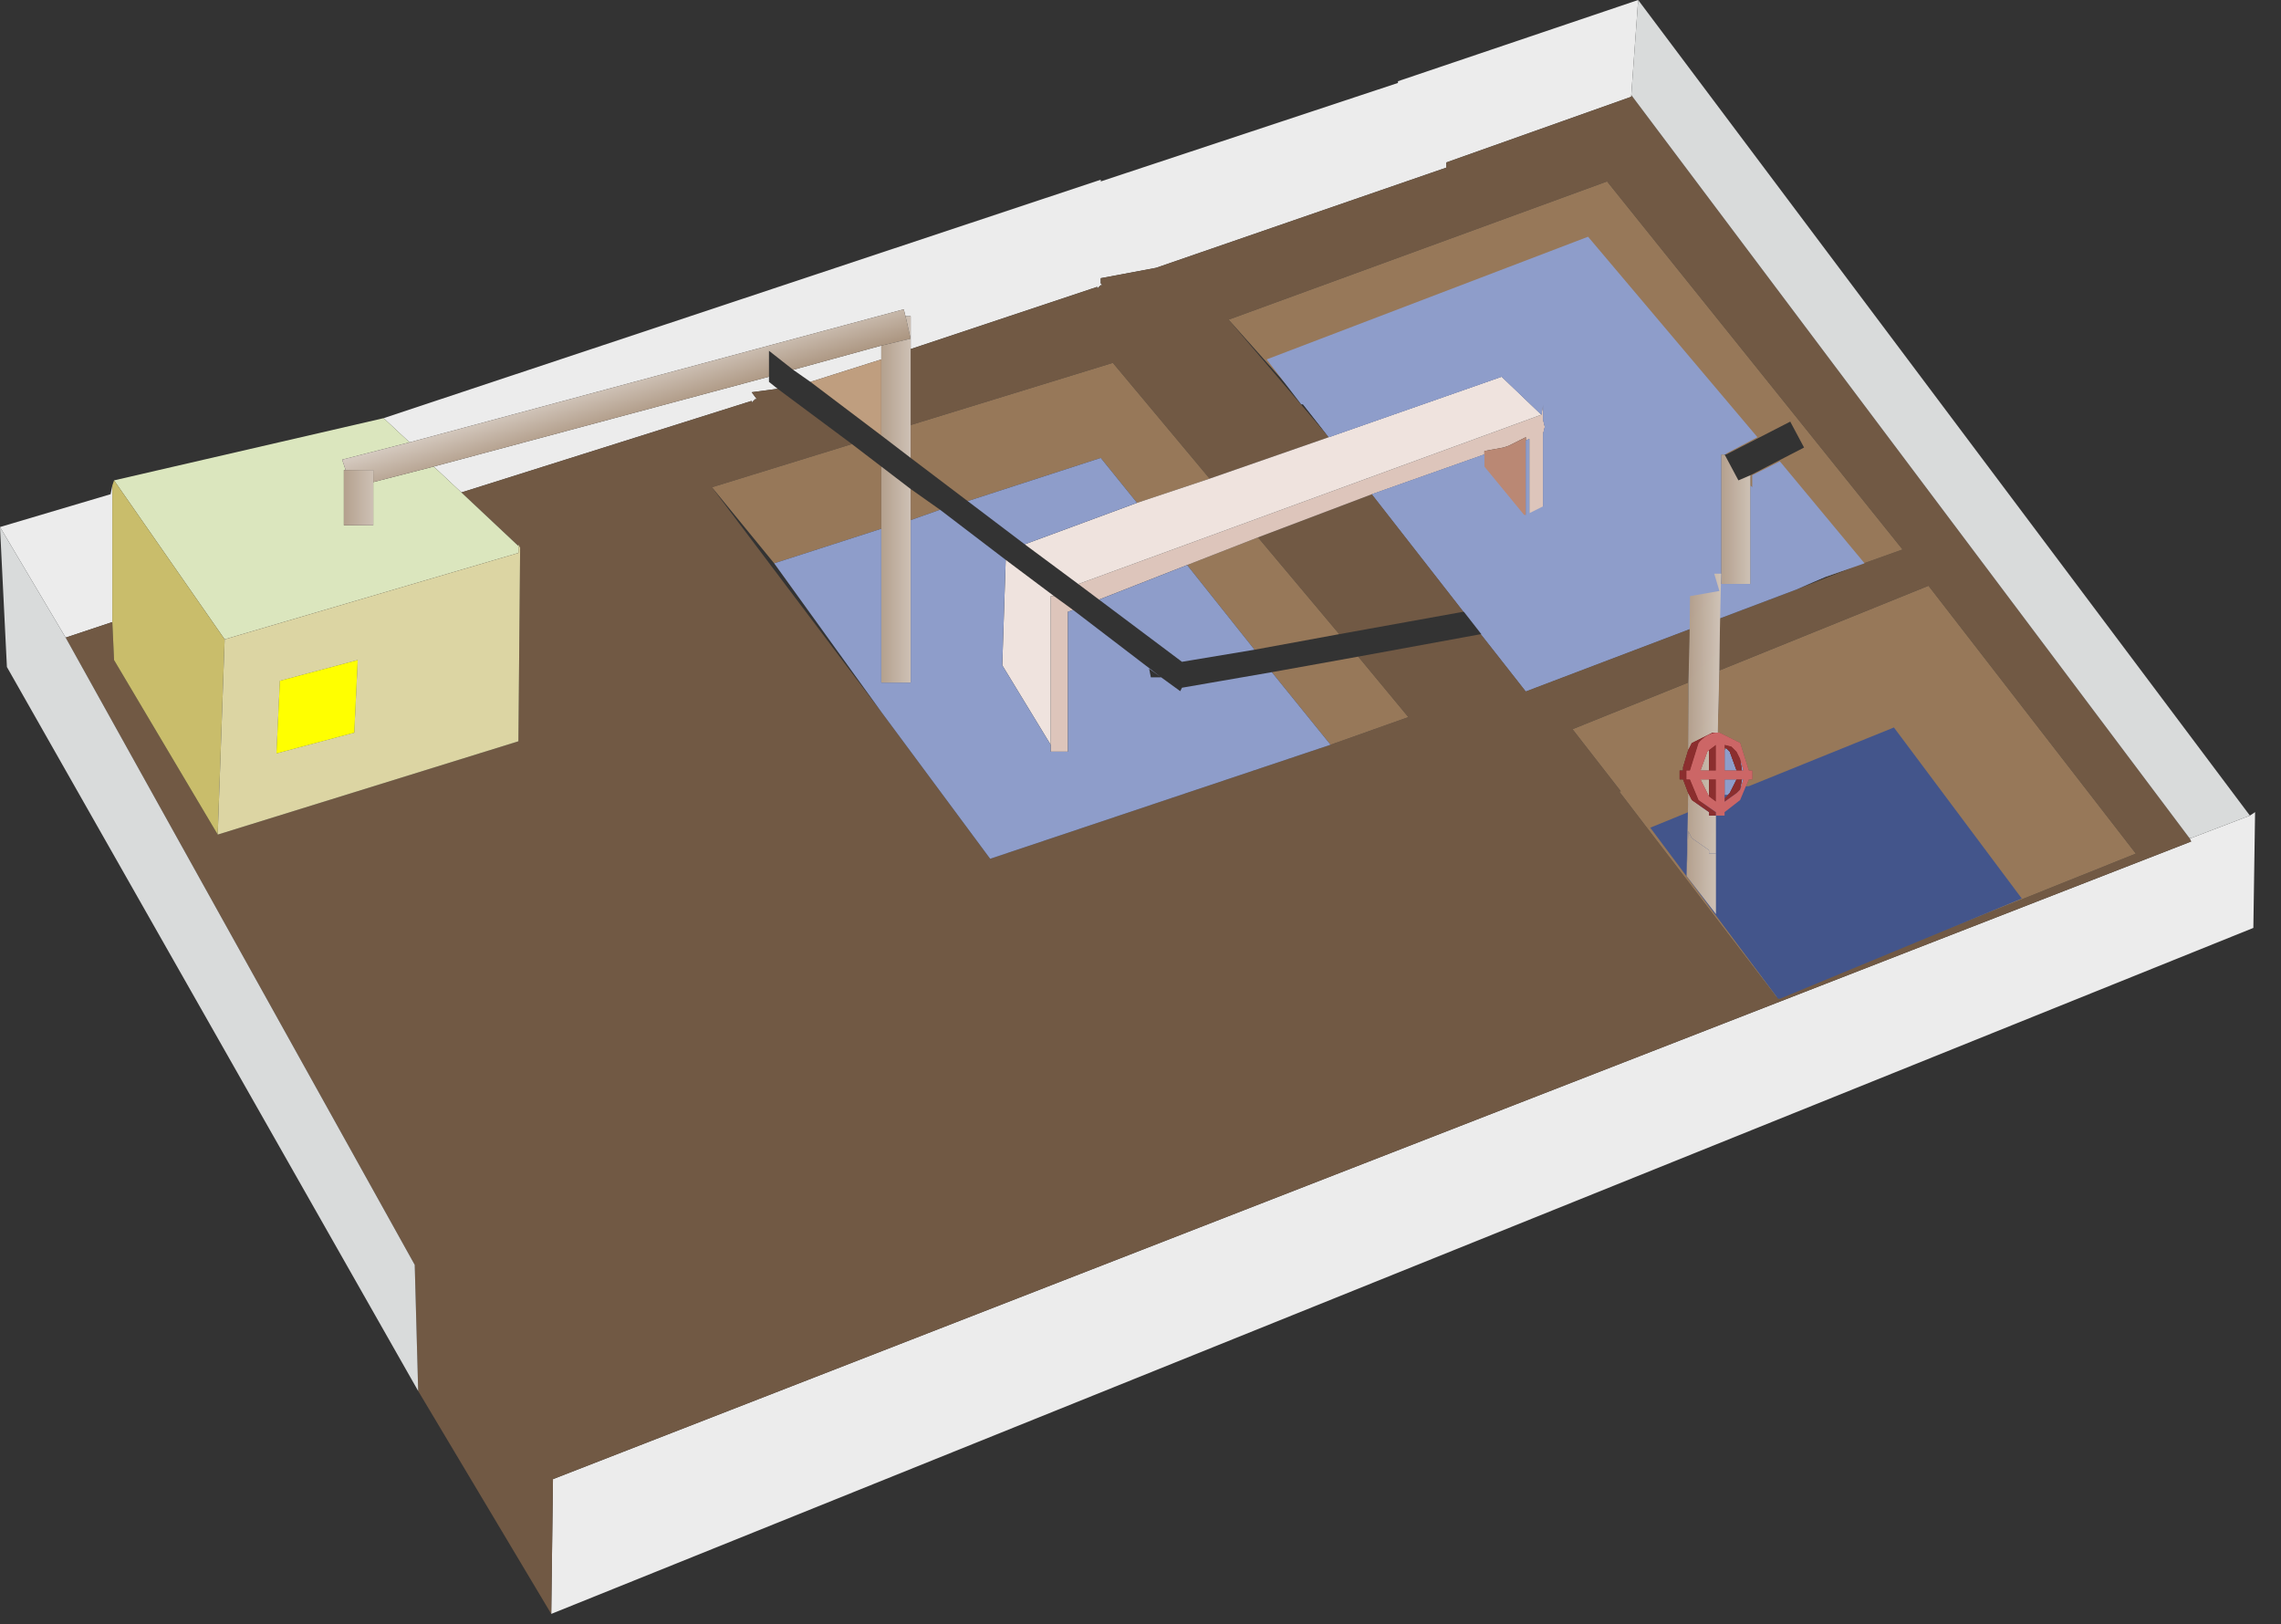 <?xml version="1.0" encoding="utf-8"?>
<svg version="1.1" id="Layer_1"
xmlns="http://www.w3.org/2000/svg"
xmlns:xlink="http://www.w3.org/1999/xlink"
xmlns:author="http://www.sothink.com"
width="66px" height="47px"
xml:space="preserve">
<rect width="100%" height="100%" fill="#333333" stroke="none"/>
<g id="70" transform="matrix(1, 0, 0, 1, 32.6, 23.35)">
<path style="fill:#ECECEC;fill-opacity:1" d="M14.6,-20.55L9.25 -18.65L9.25 -18.5L0.85 -15.6L-0.75 -15.3L-0.75 -15.2L-0.75 -15.15L-0.7 -15.1L-0.75 -15.1L-0.85 -15L-0.85 -15.05L-6.25 -13.25L-6.25 -14.2L-6.4 -14.2L-6.45 -14.4L-20.75 -10.55L-21.5 -11.25L-0.75 -18.15L-0.75 -18.1L7.85 -20.95L7.85 -21L14.8 -23.35L14.6 -20.6L14.6 -20.55M-16.65,23.35L-16.6 19.45L30.8 1L30.75 0.9L30.8 0.9L32.5 0.25L32.65 0.15L32.6 3.5L-16.65 23.35M-29.35,-5.35L-30.7 -4.9L-32.6 -8.1L-29.4 -9.05L-29.35 -9.3L-29.35 -5.35M-10.35,-12.3L-10.1 -12.1L-10.85 -12L-10.7 -11.8L-10.75 -11.8L-10.85 -11.7L-10.85 -11.75L-19.25 -9.1L-20.05 -9.85L-10.35 -12.45L-10.35 -12.3M-9.15,-12.3L-9.65 -12.65L-7.1 -13.35L-7.1 -12.95L-9.15 -12.3" />
<path style="fill:#715944;fill-opacity:1" d="M-6.25,-13.25L-0.85 -15.05L-0.85 -15L-0.75 -15.1L-0.7 -15.1L-0.75 -15.15L-0.75 -15.2L-0.75 -15.3L0.85 -15.6L9.25 -18.5L9.25 -18.65L14.6 -20.55L14.6 -20.6L30.75 0.9L30.8 1L-16.6 19.45L-16.65 23.35L-20.5 16.9L-20.6 13.25L-30.7 -4.9L-29.35 -5.35L-29.3 -4.25L-26.3 0.8L-17.6 -1.9L-17.55 -7.5L-17.6 -7.6L-17.6 -7.55L-19.25 -9.1L-10.85 -11.75L-10.85 -11.7L-10.75 -11.8L-10.7 -11.8L-10.85 -12L-10.1 -12.1L-7.95 -10.5L-12 -9.25L-7.1 -2.75L-3.95 1.5L5.9 -1.8L8.15 -2.6L6.7 -4.35L10.25 -5L11.55 -3.35L16.3 -5.15L16.25 -3.6L12.9 -2.25L14.3 -0.45L14.25 -0.45L18.8 5.5L18.85 5.5L29.2 1.35L23.2 -6.4L17.15 -3.95L17.15 -5.45L19.4 -6.3L21.05 -6.95L22.45 -7.45L13.9 -18.1L2.95 -14.1L5.85 -10.7L2.4 -9.5L-0.4 -12.85L-6.25 -11.05L-6.25 -13.25M9.75,-5.65L6.15 -5L3.8 -7.8L7.1 -9.05L9.75 -5.65" />
<path style="fill:#D9DBDB;fill-opacity:1" d="M32.5,0.25L30.8 0.9L30.75 0.9L14.6 -20.6L14.8 -23.35L32.5 0.25M-20.5,16.9L-32.4 -4.05L-32.6 -8.1L-30.7 -4.9L-20.6 13.25L-20.5 16.9" />
<path style="fill:#977859;fill-opacity:1" d="M6.15,-5L3.7 -4.55L1.75 -7L3.8 -7.8L6.15 -5M-0.75,-10.1L-4.6 -8.85L-6.25 -10.1L-6.25 -11.05L-0.4 -12.85L2.4 -9.5L0.3 -8.8L-0.75 -10.1M-6.25,-9.2L-5.4 -8.6L-6.25 -8.3L-6.25 -9.2M-7.95,-10.5L-7.1 -9.85L-7.1 -8.05L-10.2 -7.05L-12 -9.25L-7.95 -10.5M6.7,-4.35L8.15 -2.6L5.9 -1.8L4.2 -3.9L6.7 -4.35M20.2,-6.65L18.05 -9.3L18.05 -9.6L19.6 -10.4L19.2 -11.15L17.35 -10.2L13.55 -14.95L5 -11.8L2.95 -14.1L13.9 -18.1L22.45 -7.45L21.05 -6.95L20.2 -6.65M16.25,-1.65L16.1 -1.15L16.1 -1.05L16 -1.05L16 -0.8L16.1 -0.8L16.25 -0.4L16.2 2L17.05 2L17.05 0.25L17.3 0.25L17.3 0.15L17.75 -0.2L18 -0.8L18.1 -0.8L18.1 -1.05L18 -1.05L17.75 -1.85L17.15 -2.15L17.1 -2.15L17.15 -3.95L23.2 -6.4L29.2 1.35L18.85 5.5L18.8 5.5L14.25 -0.45L14.3 -0.45L12.9 -2.25L16.25 -3.6L16.25 -1.65M17.3,-1.7L17.35 -1.7L17.3 -1.65L17.3 -1.7" />
<path style="fill:#DDC5BB;fill-opacity:1" d="M-0.8,-6L-1.4 -6.45L12 -11.35L12.05 -11.65L12.05 -11.2L12.1 -11L12.05 -10.8L12.05 -6.7L11.65 -6.7L11.65 -10.65L11.55 -10.6L11.55 -10.7L11.05 -10.45L10.9 -10.4L10.35 -10.3L10.35 -10.2L7.1 -9.05L3.8 -7.8L1.75 -7L-0.8 -6M-2.2,-6.1L-2.1 -6.1L-1.55 -5.7L-1.7 -5.65L-1.7 -1.6L-2.2 -1.6L-2.2 -1.8L-2.2 -6.1" />
<path style="fill:#EFE3DE;fill-opacity:1" d="M5.85,-10.7L10.85 -12.45L12 -11.35L-1.4 -6.45L-2.95 -7.6L0.3 -8.8L2.4 -9.5L5.85 -10.7M-2.1,-6.1L-2.2 -6.1L-2.2 -1.8L-3.6 -4.1L-3.5 -7.15L-2.1 -6.1" />
<path style="fill:#8E9DCA;fill-opacity:1" d="M1.6,-4.2L-0.8 -6L1.75 -7L3.7 -4.55L1.6 -4.2M10.35,-8.7L11.55 -6.9L11.55 -10.6L11.65 -10.65L11.65 -6.7L12.05 -6.7L12.05 -10.8L12.1 -11L12.05 -11.2L12.05 -11.65L12 -11.35L10.85 -12.45L5.85 -10.7L5 -11.8L13.55 -14.95L17.35 -10.2L17.3 -10.2L17.2 -10.2L17.2 -6.45L18.05 -6.45L18.05 -9.3L20.2 -6.65L19.4 -6.3L17.15 -5.45L17.2 -6.75L17 -6.75L16.95 -6.95L9.75 -5.65L7.1 -9.05L10.35 -10.2L10.35 -8.7M-4.6,-8.85L-0.75 -10.1L0.3 -8.8L-2.95 -7.6L-4.6 -8.85M0.65,-4L0.7 -3.75L1 -3.75L0.65 -4M1.55,-3.35L1.6 -3.45L4.2 -3.9L5.9 -1.8L-3.95 1.5L-7.1 -2.75L-10.2 -7.05L-7.1 -8.05L-7.1 -3.6L-6.25 -3.6L-6.25 -8.3L-5.4 -8.6L-3.5 -7.15L-3.6 -4.1L-2.2 -1.8L-2.2 -1.6L-1.7 -1.6L-1.7 -5.65L-1.55 -5.7L1 -3.75L1.55 -3.35M16.3,-6.1L16.3 -5.15L11.55 -3.35L10.25 -5L16.3 -6.1M17.3,-1.05L17.3 -1.65L17.35 -1.7L17.45 -1.6L17.65 -1.05L17.3 -1.05M17.8,-1.05L17.75 -1.4L17.85 -1.05L17.8 -1.05M17.45,-0.4L17.3 -0.25L17.3 -0.8L17.65 -0.8L17.45 -0.4M17.8,-0.8L17.85 -0.8L17.75 -0.5L17.8 -0.8M-24.6,-1.55L-24.5 -3.65L-22.25 -4.25L-22.35 -2.15L-24.6 -1.55" />
<linearGradient
id="LinearGradID_204" gradientUnits="userSpaceOnUse" gradientTransform="matrix(0, -0, 0.008, 0.006, -4.9, -8.65)" spreadMethod ="pad" x1="-819.2" y1="0" x2="819.2" y2="0" >
<stop  offset="0" style="stop-color:#A7907A;stop-opacity:1" />
<stop  offset="1" style="stop-color:#D9CFC6;stop-opacity:1" />
</linearGradient>
<path style="fill:url(#LinearGradID_204) " d="M-3.5,-7.15L-5.4 -8.6L-6.25 -9.2L-7.1 -9.85L-7.95 -10.5L-10.1 -12.1L-10.35 -12.3L-10.35 -12.45L-10.35 -13.2L-9.65 -12.65L-9.15 -12.3L-7.1 -10.75L-6.25 -10.1L-4.6 -8.85L-2.95 -7.6L-1.4 -6.45L-0.8 -6L1.6 -4.2L1.9 -3.95L1.6 -3.45L1.55 -3.35L1 -3.75L-1.55 -5.7L-2.1 -6.1L-3.5 -7.15" />
<linearGradient
id="LinearGradID_205" gradientUnits="userSpaceOnUse" gradientTransform="matrix(-0, -0, 0.01, -0.002, 8.9, -5.15)" spreadMethod ="pad" x1="-819.2" y1="0" x2="819.2" y2="0" >
<stop  offset="0" style="stop-color:#A7907A;stop-opacity:1" />
<stop  offset="1" style="stop-color:#D9CFC6;stop-opacity:1" />
</linearGradient>
<path style="fill:url(#LinearGradID_205) " d="M6.7,-4.35L4.2 -3.9L1.6 -3.45L1.9 -3.95L1.6 -4.2L3.7 -4.55L6.15 -5L9.75 -5.65L16.95 -6.95L17 -6.75L17.15 -6.25L16.3 -6.1L10.25 -5L6.7 -4.35M1,-3.75L0.7 -3.75L0.65 -4L1 -3.75" />
<linearGradient
id="LinearGradID_206" gradientUnits="userSpaceOnUse" gradientTransform="matrix(0, 0, -0.001, 0.001, 18.4, -10.35)" spreadMethod ="pad" x1="-819.2" y1="0" x2="819.2" y2="0" >
<stop  offset="0" style="stop-color:#A7907A;stop-opacity:1" />
<stop  offset="1" style="stop-color:#D9CFC6;stop-opacity:1" />
</linearGradient>
<path style="fill:url(#LinearGradID_206) " d="M18.05,-9.6L17.7 -9.45L17.3 -10.2L17.35 -10.2L19.2 -11.15L19.6 -10.4L18.05 -9.6" />
<linearGradient
id="LinearGradID_207" gradientUnits="userSpaceOnUse" gradientTransform="matrix(0.001, 0, 0, 0.002, 17.6, -8.35)" spreadMethod ="pad" x1="-819.2" y1="0" x2="819.2" y2="0" >
<stop  offset="0" style="stop-color:#A7907A;stop-opacity:1" />
<stop  offset="1" style="stop-color:#D9CFC6;stop-opacity:1" />
</linearGradient>
<path style="fill:url(#LinearGradID_207) " d="M17.7,-9.45L18.05 -9.6L18.05 -9.3L18.05 -6.45L17.2 -6.45L17.2 -10.2L17.3 -10.2L17.7 -9.45" />
<linearGradient
id="LinearGradID_208" gradientUnits="userSpaceOnUse" gradientTransform="matrix(0.001, 1.52588e-005, -7.62939e-005, 0.005, 16.65, -2.4)" spreadMethod ="pad" x1="-819.2" y1="0" x2="819.2" y2="0" >
<stop  offset="0" style="stop-color:#A7907A;stop-opacity:1" />
<stop  offset="1" style="stop-color:#D9CFC6;stop-opacity:1" />
</linearGradient>
<path style="fill:url(#LinearGradID_208) " d="M17.05,-2.15L16.95 -2.15L16.35 -1.85L16.25 -1.65L16.25 -3.6L16.3 -5.15L16.3 -6.1L17.15 -6.25L17 -6.75L17.2 -6.75L17.15 -5.45L17.15 -3.95L17.1 -2.15L17.05 -2.15M16.35,-0.2L16.85 0.15L16.85 0.25L17.05 0.25L17.05 2L16.2 2L16.25 -0.4L16.35 -0.2M16.85,-1.05L16.6 -1.05L16.8 -1.6L16.85 -1.65L16.85 -1.05M16.85,-0.3L16.8 -0.4L16.6 -0.8L16.85 -0.8L16.85 -0.3" />
<path style="fill:#BA8874;fill-opacity:1" d="M10.35,-10.2L10.35 -10.3L10.9 -10.4L11.05 -10.45L11.55 -10.7L11.55 -10.6L11.55 -6.9L10.35 -8.7L10.35 -10.2" />
<path style="fill:#8B2E2E;fill-opacity:1" d="M16.25,-0.4L16.1 -0.8L16 -0.8L16 -1.05L16.1 -1.05L16.1 -1.15L16.25 -1.65L16.35 -1.85L16.95 -2.15L17.05 -2.15Q16.75 -2.1 16.55 -1.85L16.3 -1.05L16.2 -1.05L16.2 -0.8L16.3 -0.8L16.55 -0.2L17.05 0.15L17.05 0.25L16.85 0.25L16.85 0.15L16.35 -0.2L16.25 -0.4M16.85,-1.65L17.05 -1.8L17.05 -1.05L16.85 -1.05L16.85 -1.65M17.8,-1.05L17.65 -1.05L17.45 -1.6L17.35 -1.7L17.3 -1.7L17.3 -1.8L17.5 -1.75L17.65 -1.6L17.75 -1.4L17.8 -1.05M17.75,-0.5L17.65 -0.4L17.3 -0.15L17.3 -0.25L17.45 -0.4L17.65 -0.8L17.8 -0.8L17.75 -0.5M16.85,-0.8L17.05 -0.8L17.05 -0.15L16.85 -0.3L16.85 -0.8" />
<path style="fill:#CC6666;fill-opacity:1" d="M17.05,0.15L16.55 -0.2L16.3 -0.8L16.2 -0.8L16.2 -1.05L16.3 -1.05L16.55 -1.85Q16.75 -2.1 17.05 -2.15L17.1 -2.15L17.15 -2.15L17.75 -1.85L18 -1.05L18.1 -1.05L18.1 -0.8L18 -0.8L17.75 -0.2L17.3 0.15L17.3 0.25L17.05 0.25L17.05 0.15M16.8,-1.6L16.6 -1.05L16.85 -1.05L17.05 -1.05L17.05 -1.8L16.85 -1.65L16.8 -1.6M17.3,-1.65L17.3 -1.05L17.65 -1.05L17.8 -1.05L17.85 -1.05L17.75 -1.4L17.65 -1.6L17.5 -1.75L17.3 -1.8L17.3 -1.7L17.3 -1.65M17.3,-0.15L17.65 -0.4L17.75 -0.5L17.85 -0.8L17.8 -0.8L17.65 -0.8L17.3 -0.8L17.3 -0.25L17.3 -0.15M16.6,-0.8L16.8 -0.4L16.85 -0.3L17.05 -0.15L17.05 -0.8L16.85 -0.8L16.6 -0.8" />
<path style="fill:#DBE6BE;fill-opacity:1" d="M-19.25,-9.1L-17.6 -7.55L-17.6 -7.35L-26.1 -4.85L-29.3 -9.45L-21.5 -11.25L-20.75 -10.55L-22.7 -10.05L-22.6 -9.75L-22.65 -9.75L-22.65 -8.15L-21.8 -8.15L-21.8 -9.4L-20.05 -9.85L-19.25 -9.1" />
<linearGradient
id="LinearGradID_209" gradientUnits="userSpaceOnUse" gradientTransform="matrix(0.001, 0, 0, 0.001, -22.25, -8.95)" spreadMethod ="pad" x1="-819.2" y1="0" x2="819.2" y2="0" >
<stop  offset="0" style="stop-color:#A7907A;stop-opacity:1" />
<stop  offset="1" style="stop-color:#D9CFC6;stop-opacity:1" />
</linearGradient>
<path style="fill:url(#LinearGradID_209) " d="M-22.6,-9.75L-21.8 -9.75L-21.8 -9.4L-21.8 -8.15L-22.65 -8.15L-22.65 -9.75L-22.6 -9.75" />
<linearGradient
id="LinearGradID_210" gradientUnits="userSpaceOnUse" gradientTransform="matrix(-0, -0.001, 0.01, -0.003, -14.45, -11.8)" spreadMethod ="pad" x1="-819.2" y1="0" x2="819.2" y2="0" >
<stop  offset="0" style="stop-color:#A7907A;stop-opacity:1" />
<stop  offset="1" style="stop-color:#D9CFC6;stop-opacity:1" />
</linearGradient>
<path style="fill:url(#LinearGradID_210) " d="M-20.75,-10.55L-6.45 -14.4L-6.4 -14.2L-6.25 -13.55L-7.1 -13.35L-9.65 -12.65L-10.35 -13.2L-10.35 -12.45L-20.05 -9.85L-21.8 -9.4L-21.8 -9.75L-22.6 -9.75L-22.7 -10.05L-20.75 -10.55" />
<path style="fill:#C9BD6B;fill-opacity:1" d="M-26.3,0.8L-29.3 -4.25L-29.35 -5.35L-29.35 -9.3L-29.3 -9.45L-26.1 -4.85L-26.3 0.8" />
<path style="fill:#DCD5A3;fill-opacity:1" d="M-22.35,-2.15L-22.25 -4.25L-24.5 -3.65L-24.6 -1.55L-22.35 -2.15M-26.1,-4.85L-17.6 -7.35L-17.6 -7.55L-17.6 -7.6L-17.55 -7.5L-17.6 -1.9L-26.3 0.8L-26.1 -4.85" />
<linearGradient
id="LinearGradID_211" gradientUnits="userSpaceOnUse" gradientTransform="matrix(0.001, 0, 0, 0.006, -6.7, -8.9)" spreadMethod ="pad" x1="-819.2" y1="0" x2="819.2" y2="0" >
<stop  offset="0" style="stop-color:#A7907A;stop-opacity:1" />
<stop  offset="1" style="stop-color:#D9CFC6;stop-opacity:1" />
</linearGradient>
<path style="fill:url(#LinearGradID_211) " d="M-6.25,-11.05L-6.25 -10.1L-7.1 -10.75L-7.1 -12.95L-7.1 -13.35L-6.25 -13.55L-6.4 -14.2L-6.25 -14.2L-6.25 -13.25L-6.25 -11.05M-7.1,-9.85L-6.25 -9.2L-6.25 -8.3L-6.25 -3.6L-7.1 -3.6L-7.1 -8.05L-7.1 -9.85" />
<path style="fill:#BF9E7F;fill-opacity:1" d="M-7.1,-12.95L-7.1 -10.75L-9.15 -12.3L-7.1 -12.95" />
<path style="fill:#8E9DCA;fill-opacity:1" d="M5.1,-11.65L5.05 -11.65L4.05 -12.95L13.35 -16.5L18.25 -10.7L17.3 -10.2L17.2 -10.2L17.2 -6.45L18.05 -6.45L18.05 -9.3L18.1 -9.25L18.1 -9.6L18.9 -10L21.35 -7.05L20.2 -6.65L11.55 -3.35L7.1 -9.05L10.35 -10.2L10.35 -9.85L11.5 -8.45L11.55 -8.45L11.55 -10.6L11.65 -10.65L11.65 -8.5L12.05 -8.7L12.05 -10.8L12.1 -11L12.05 -11.2L12.05 -11.65L12 -11.35L10.85 -12.45L5.85 -10.7L5.1 -11.65" />
<path style="fill:#FFFF00;fill-opacity:1" d="M-22.35,-2.15L-24.6 -1.55L-24.5 -3.65L-22.25 -4.25L-22.35 -2.15" />
<path style="fill:#43558B;fill-opacity:1" d="M17.6,-0.6L18 -0.6L22.2 -2.3L25.9 2.65L18.9 5.55L18.85 5.55L15.15 0.6L16.25 0.15L16.25 -0.1L17.1 -0.1L17.1 -0.35L17.6 -0.35L17.6 -0.6" />
<linearGradient
id="LinearGradID_212" gradientUnits="userSpaceOnUse" gradientTransform="matrix(0, -0, 0.008, 0.006, -4.9, -8.65)" spreadMethod ="pad" x1="-819.2" y1="0" x2="819.2" y2="0" >
<stop  offset="0" style="stop-color:#A7907A;stop-opacity:1" />
<stop  offset="1" style="stop-color:#D9CFC6;stop-opacity:1" />
</linearGradient>
<path style="fill:url(#LinearGradID_212) " d="M1.55,-3.35L-10.35 -12.3L-10.35 -13.2L-7.1 -10.75L1.6 -4.2L1.9 -3.95L1.6 -3.45L1.55 -3.35" />
<linearGradient
id="LinearGradID_213" gradientUnits="userSpaceOnUse" gradientTransform="matrix(-0, -0, 0.01, -0.002, 8.9, -5.15)" spreadMethod ="pad" x1="-819.2" y1="0" x2="819.2" y2="0" >
<stop  offset="0" style="stop-color:#A7907A;stop-opacity:1" />
<stop  offset="1" style="stop-color:#D9CFC6;stop-opacity:1" />
</linearGradient>
<path style="fill:url(#LinearGradID_213) " d="M16.95,-6.95L17 -6.75L17.15 -6.25L16.3 -6.1L1.6 -3.45L1.9 -3.95L1.6 -4.2L16.95 -6.95" />
<linearGradient
id="LinearGradID_214" gradientUnits="userSpaceOnUse" gradientTransform="matrix(0.001, 1.52588e-005, -7.62939e-005, 0.005, 16.65, -2.4)" spreadMethod ="pad" x1="-819.2" y1="0" x2="819.2" y2="0" >
<stop  offset="0" style="stop-color:#A7907A;stop-opacity:1" />
<stop  offset="1" style="stop-color:#D9CFC6;stop-opacity:1" />
</linearGradient>
<path style="fill:url(#LinearGradID_214) " d="M16.25,-1.65L16.3 -6.1L17.15 -6.25L17 -6.75L17.2 -6.75L17.1 -2.15L17.05 -2.15L16.95 -2.15L16.35 -1.85L16.25 -1.65M16.85,1.35L16.85 1.25L16.35 0.9L16.25 0.7L16.2 2L16.25 -0.4L16.35 -0.2L16.85 0.15L16.85 0.25L17.05 0.25L17.05 1.35L16.85 1.35" />
<path style="fill:#8B2E2E;fill-opacity:1" d="M16.35,-1.85L16.95 -2.15L17.05 -2.15Q16.75 -2.1 16.55 -1.85L16.3 -1.05L16.2 -1.05L16.2 -0.8L16.3 -0.8L16.55 -0.2L17.05 0.15L17.05 0.25L16.85 0.25L16.85 0.15L16.35 -0.2L16.25 -0.4L16.1 -0.8L16 -0.8L16 -1.05L16.1 -1.05L16.1 -1.15L16.25 -1.65L16.35 -1.85M16.85,-1.65L17.05 -1.8L17.05 -1.05L16.85 -1.05L16.85 -1.65M17.8,-1.05L17.65 -1.05L17.45 -1.6L17.35 -1.7L17.3 -1.7L17.3 -1.8L17.5 -1.75L17.65 -1.6L17.75 -1.4L17.8 -1.05M17.75,-0.5L17.65 -0.4L17.3 -0.15L17.3 -0.25L17.45 -0.4L17.65 -0.8L17.8 -0.8L17.75 -0.5M16.85,-0.8L17.05 -0.8L17.05 -0.15L16.85 -0.3L16.85 -0.8" />
<path style="fill:#CC6666;fill-opacity:1" d="M17.1,-2.15L17.15 -2.15L17.75 -1.85L18 -1.05L18.1 -1.05L18.1 -0.8L18 -0.8L17.75 -0.2L17.3 0.15L17.3 0.25L17.05 0.25L17.05 0.15L16.55 -0.2L16.3 -0.8L16.2 -0.8L16.2 -1.05L16.3 -1.05L16.55 -1.85Q16.75 -2.1 17.05 -2.15L17.1 -2.15M16.8,-1.6L16.6 -1.05L16.85 -1.05L17.05 -1.05L17.05 -1.8L16.85 -1.65L16.8 -1.6M17.65,-1.05L17.8 -1.05L17.85 -1.05L17.75 -1.4L17.65 -1.6L17.5 -1.75L17.3 -1.8L17.3 -1.7L17.3 -1.05L17.65 -1.05M17.3,-0.15L17.65 -0.4L17.75 -0.5L17.85 -0.8L17.8 -0.8L17.65 -0.8L17.3 -0.8L17.3 -0.25L17.3 -0.15M16.6,-0.8L16.8 -0.4L16.85 -0.3L17.05 -0.15L17.05 -0.8L16.85 -0.8L16.6 -0.8" />
<linearGradient
id="LinearGradID_215" gradientUnits="userSpaceOnUse" gradientTransform="matrix(0.001, 1.52588e-005, -7.62939e-005, 0.005, 16.65, -1.3)" spreadMethod ="pad" x1="-819.2" y1="0" x2="819.2" y2="0" >
<stop  offset="0" style="stop-color:#A7907A;stop-opacity:1" />
<stop  offset="1" style="stop-color:#D9CFC6;stop-opacity:1" />
</linearGradient>
<path style="fill:url(#LinearGradID_215) " d="M17.05,1.35L17.05 3.1L16.2 2L16.25 0.7L16.35 0.9L16.85 1.25L16.85 1.35L17.05 1.35" />
</g>
</svg>

